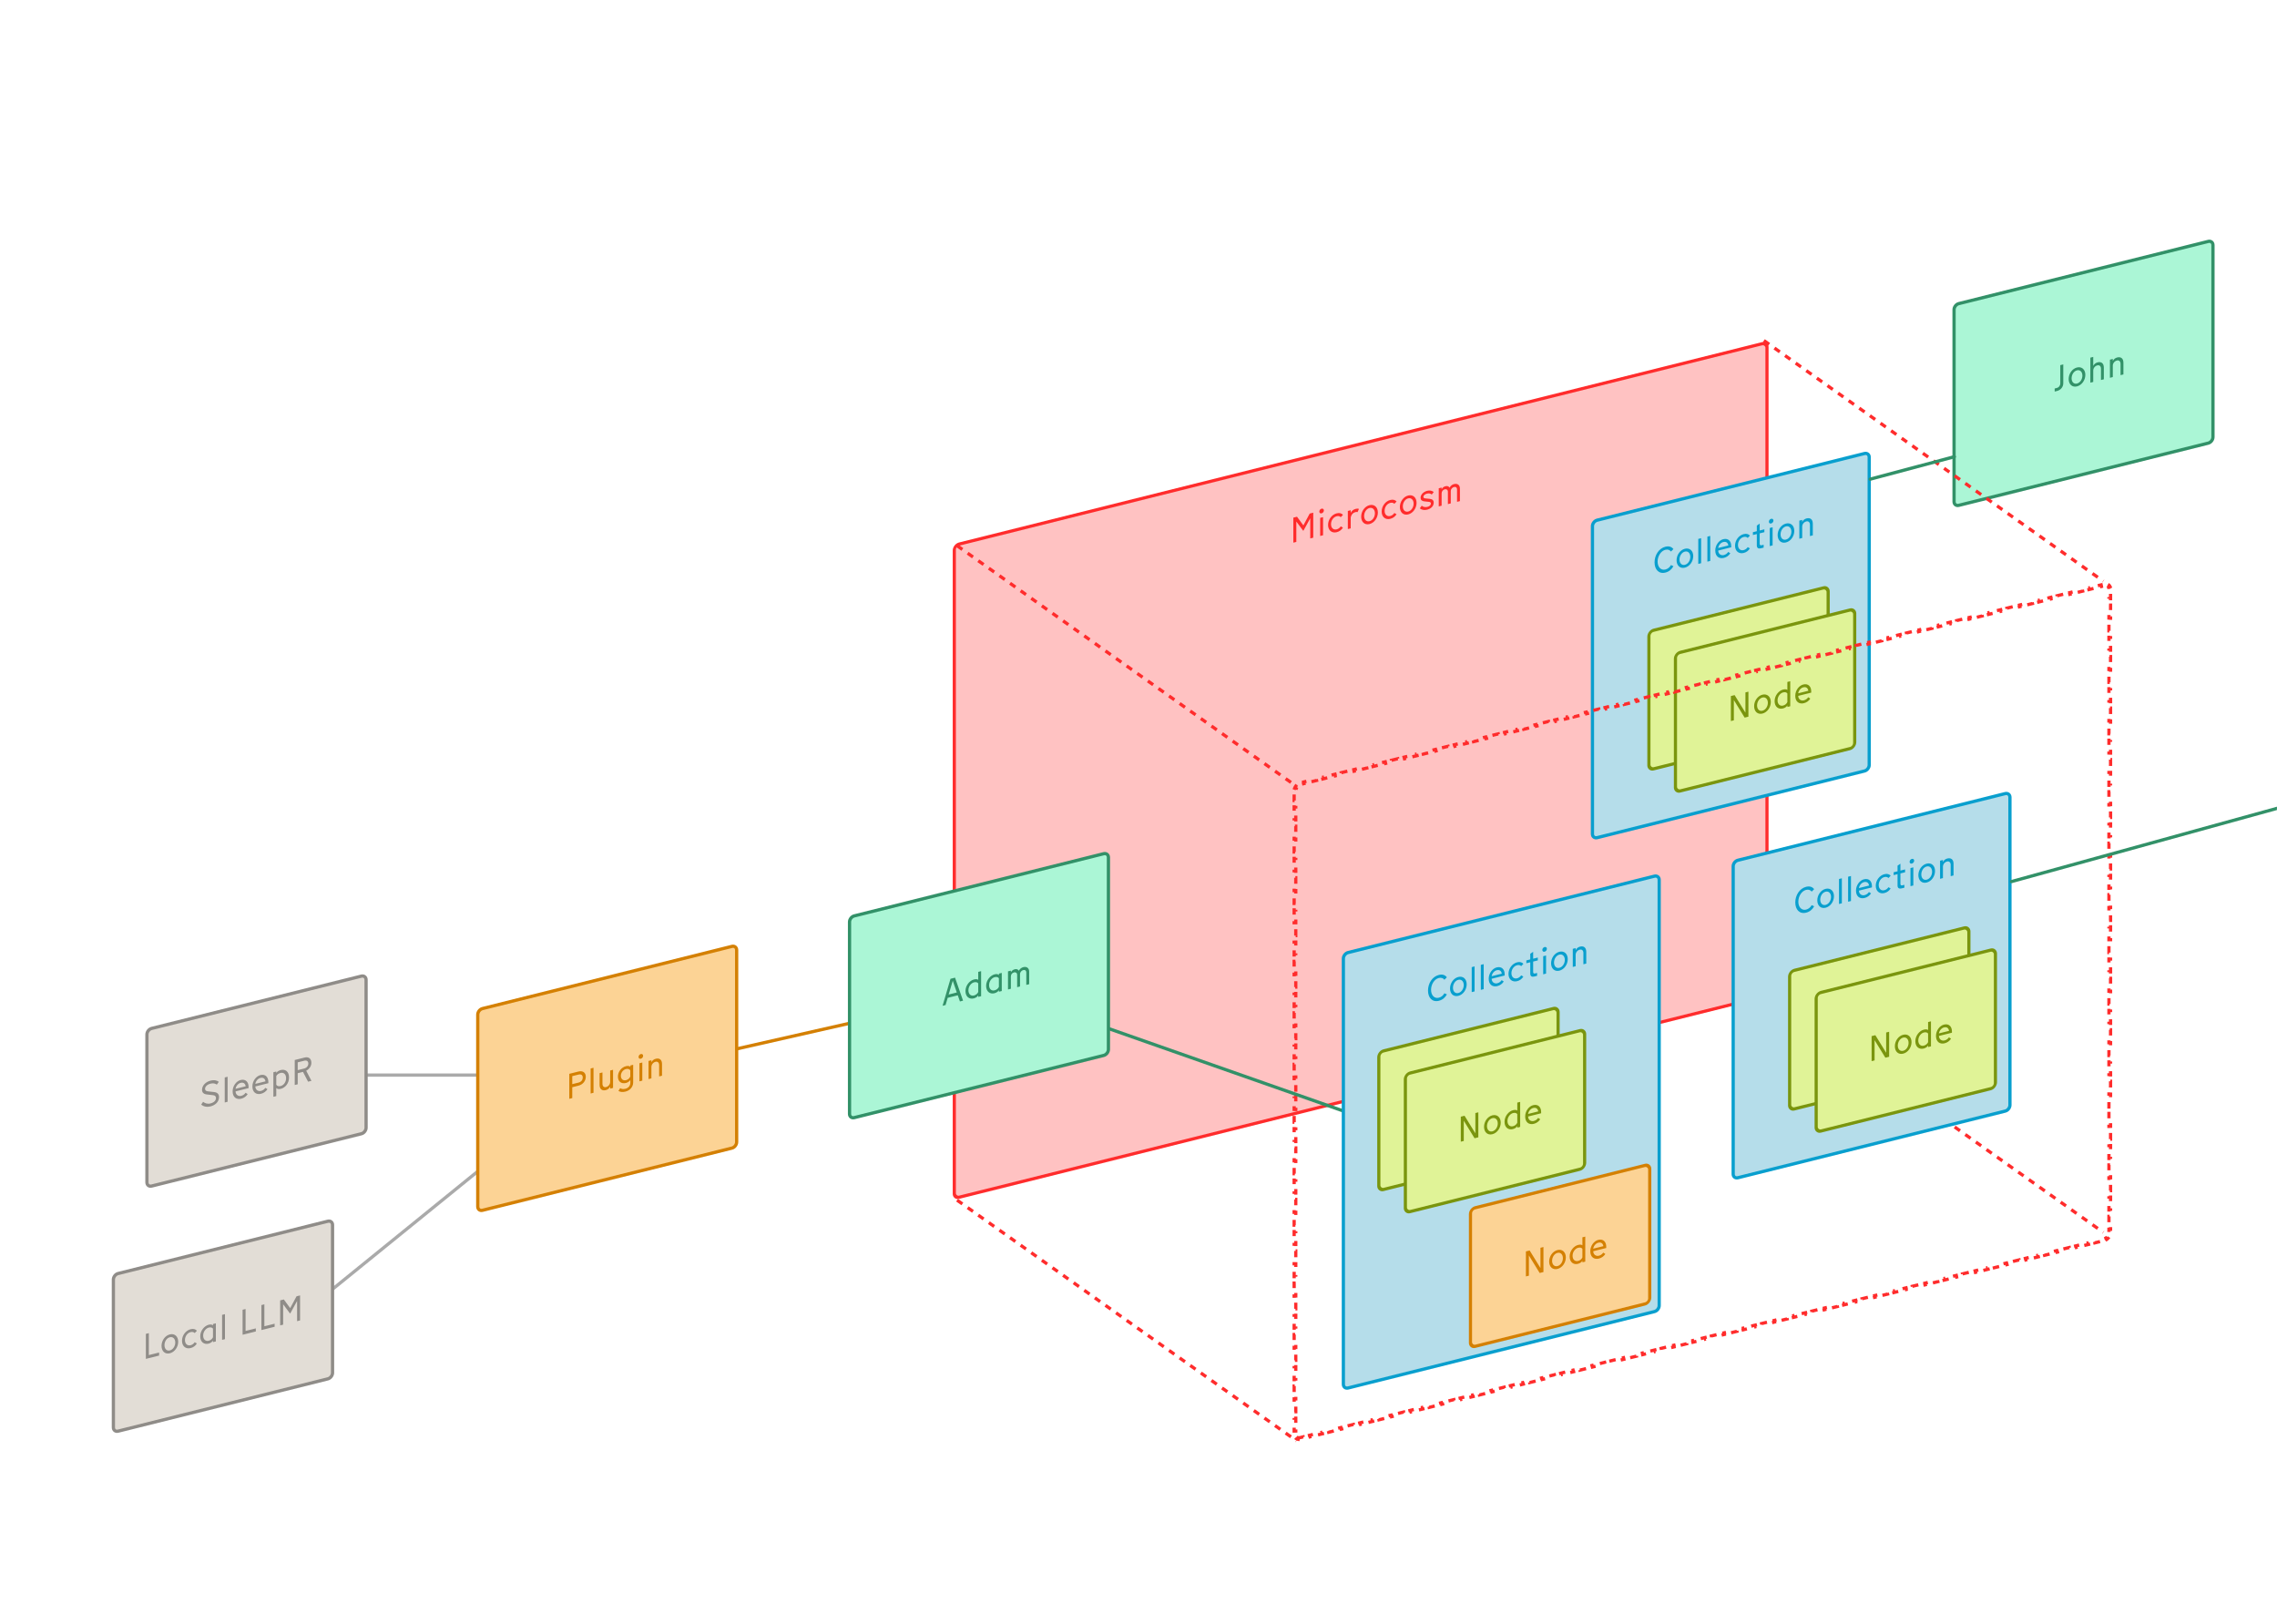 <svg width="701" height="500" viewBox="0 0 701 500" fill="none" xmlns="http://www.w3.org/2000/svg">
    <g clip-path="url(#clip0_245_2018)">
        <path d="M214.272 325.741L286.965 309.254" stroke="#D48003" />
        <path d="M69.065 423.895L183.626 330.968" stroke="#AAAAAA" />
        <path d="M78.628 330.968H192.539" stroke="#AAAAAA" />
        <path
            d="M603.034 93.469L679.83 74.322C680.633 74.121 681.285 74.63 681.285 75.459V134.559C681.285 135.388 680.633 136.222 679.83 136.422L603.034 155.569C602.231 155.77 601.579 155.261 601.579 154.432V95.332C601.579 94.503 602.231 93.669 603.034 93.469Z"
            fill="#ABF6D6" stroke="#329168" />
        <path
            d="M632.555 120.543V119.597L633.238 119.427C633.836 119.278 634.284 118.726 634.284 118.011V112.412L635.202 112.183V118.002C635.202 119.19 634.337 120.099 633.281 120.362L632.555 120.543ZM639.422 118.952C637.949 119.319 636.861 118.326 636.861 116.676C636.861 115.037 637.949 113.5 639.422 113.133C640.895 112.766 641.995 113.757 641.995 115.396C641.995 117.046 640.895 118.585 639.422 118.952ZM639.422 118.072C640.394 117.83 641.087 116.755 641.087 115.633C641.087 114.5 640.394 113.771 639.422 114.013C638.451 114.255 637.768 115.328 637.768 116.461C637.768 117.583 638.451 118.314 639.422 118.072ZM645.792 111.545C646.828 111.287 647.692 111.753 647.692 113.183V116.769L646.806 116.99V113.525C646.806 112.645 646.273 112.338 645.696 112.482C644.928 112.673 644.426 113.37 644.426 114.085V117.583L643.54 117.804V110.104L644.426 109.883V112.644C644.714 112.078 645.152 111.704 645.792 111.545ZM649.565 116.302V110.725L650.451 110.504V111.142C650.739 110.576 651.176 110.202 651.817 110.043C652.852 109.785 653.717 110.251 653.717 111.681V115.267L652.831 115.488V112.023C652.831 111.143 652.297 110.836 651.721 110.98C650.952 111.171 650.451 111.868 650.451 112.583V116.081L649.565 116.302Z"
            fill="#329168" />
        <path d="M543.032 305.31L647.525 379.387" stroke="#FF2C2C" stroke-dasharray="2 2" />
        <rect x="0.485" y="0.379" width="257.937" height="201.084" rx="1.5"
            transform="matrix(0.97 -0.242 0 1 293.319 167.601)" fill="#FFC2C2"
            stroke="#FF2C2C" />
        <path
            d="M491.708 160.135L574.003 139.616C574.806 139.416 575.458 139.925 575.458 140.753V235.493C575.458 236.321 574.806 237.155 574.003 237.356L491.708 257.874C490.905 258.074 490.253 257.565 490.253 256.737V161.997C490.253 161.169 490.905 160.335 491.708 160.135Z"
            fill="#B5DDEA" stroke="#099FCE" />
        <path
            d="M512.715 176.27C510.676 176.778 509.374 175.321 509.374 173.121C509.374 170.921 510.676 168.814 512.715 168.306C513.857 168.021 514.658 168.35 515.181 169.033L514.423 169.794C514.081 169.307 513.473 169.063 512.704 169.255C511.328 169.598 510.314 171.215 510.314 172.887C510.314 174.559 511.328 175.67 512.704 175.327C513.473 175.135 514.081 174.598 514.423 173.952L515.191 174.3C514.668 175.255 513.857 175.985 512.715 176.27ZM518.712 174.753C517.239 175.12 516.151 174.126 516.151 172.476C516.151 170.837 517.239 169.301 518.712 168.934C520.185 168.566 521.284 169.557 521.284 171.196C521.284 172.846 520.185 174.385 518.712 174.753ZM518.712 173.873C519.683 173.631 520.377 172.556 520.377 171.434C520.377 170.301 519.683 169.572 518.712 169.814C517.741 170.056 517.058 171.128 517.058 172.261C517.058 173.383 517.741 174.115 518.712 173.873ZM522.83 173.605V165.905L523.716 165.684V173.384L522.83 173.605ZM525.634 172.906V165.206L526.52 164.985V172.685L525.634 172.906ZM530.732 171.745C529.249 172.115 528.064 171.299 528.064 169.484C528.064 167.779 529.228 166.312 530.53 165.987C532.109 165.593 532.974 166.676 532.974 168.073V168.491L528.971 169.489C528.993 170.583 529.868 171.08 530.7 170.873C531.32 170.718 531.768 170.354 532.045 169.91L532.696 170.331C532.259 171.012 531.586 171.532 530.732 171.745ZM532.077 167.922C531.981 167.187 531.512 166.622 530.519 166.87C529.793 167.051 529.121 167.78 528.961 168.699L532.077 167.922ZM536.809 170.23C535.304 170.605 534.151 169.66 534.151 167.988C534.151 166.316 535.315 164.794 536.809 164.422C537.705 164.198 538.335 164.426 538.741 164.897L538.058 165.606C537.78 165.302 537.343 165.18 536.798 165.315C535.827 165.558 535.058 166.563 535.058 167.762C535.058 168.95 535.827 169.595 536.798 169.352C537.343 169.217 537.769 168.868 538.058 168.433L538.73 168.816C538.292 169.508 537.695 170.009 536.809 170.23ZM542.126 168.794C541.475 168.956 540.856 168.836 540.856 167.912V164.414L539.65 164.714V163.834L540.856 163.534V161.807L541.742 161.19V163.313L543.182 162.954V163.834L541.742 164.193V167.383C541.742 167.856 542.019 167.93 542.339 167.85L542.958 167.695V168.586L542.126 168.794ZM545.26 161.16C544.876 161.255 544.566 161.014 544.566 160.618C544.566 160.2 544.876 159.814 545.26 159.719C545.666 159.617 545.975 159.848 545.975 160.266C545.975 160.662 545.666 161.058 545.26 161.16ZM544.833 168.119V162.542L545.719 162.321V167.898L544.833 168.119ZM549.825 166.995C548.352 167.363 547.264 166.369 547.264 164.719C547.264 163.08 548.352 161.544 549.825 161.176C551.298 160.809 552.397 161.8 552.397 163.439C552.397 165.089 551.298 166.628 549.825 166.995ZM549.825 166.115C550.796 165.873 551.49 164.798 551.49 163.676C551.49 162.543 550.796 161.814 549.825 162.056C548.854 162.299 548.171 163.371 548.171 164.504C548.171 165.626 548.854 166.358 549.825 166.115ZM553.943 165.848V160.271L554.829 160.05V160.688C555.117 160.121 555.555 159.748 556.195 159.588C557.23 159.33 558.095 159.796 558.095 161.226V164.812L557.209 165.033V161.568C557.209 160.688 556.675 160.381 556.099 160.525C555.331 160.717 554.829 161.414 554.829 162.129V165.627L553.943 165.848Z"
            fill="#099FCE" />
        <rect x="0.485" y="0.379" width="56.894" height="42.656" rx="1.5"
            transform="matrix(0.97 -0.242 0 1 507.16 194.13)" fill="#E0F397" stroke="#7A950E" />
        <path
            d="M520.435 213.477V205.777L521.587 205.489L524.917 210.896V204.659L525.835 204.43V212.13L524.672 212.42L521.352 207.022V213.248L520.435 213.477ZM530.153 211.174C528.681 211.542 527.592 210.548 527.592 208.898C527.592 207.259 528.681 205.723 530.153 205.355C531.626 204.988 532.726 205.979 532.726 207.618C532.726 209.268 531.626 210.807 530.153 211.174ZM530.153 210.294C531.125 210.052 531.818 208.977 531.818 207.855C531.818 206.722 531.125 205.993 530.153 206.235C529.182 206.478 528.499 207.55 528.499 208.683C528.499 209.805 529.182 210.537 530.153 210.294ZM536.449 209.605C535.072 209.948 533.898 209.097 533.898 207.348C533.898 205.533 535.253 204.095 536.491 203.786C537.1 203.634 537.569 203.671 537.826 203.904V201.44L538.712 201.22V208.92L537.826 209.14V208.656C537.601 209.075 537.078 209.448 536.449 209.605ZM536.491 208.714C537.057 208.573 537.58 208.19 537.826 207.633V204.993C537.591 204.645 537.153 204.501 536.502 204.663C535.744 204.852 534.805 205.78 534.805 207.122C534.805 208.31 535.563 208.946 536.491 208.714ZM542.924 207.979C541.441 208.349 540.256 207.534 540.256 205.719C540.256 204.014 541.419 202.546 542.721 202.222C544.301 201.828 545.166 202.91 545.166 204.307V204.725L541.163 205.723C541.185 206.818 542.06 207.315 542.892 207.107C543.511 206.953 543.96 206.588 544.237 206.145L544.888 206.566C544.451 207.247 543.778 207.766 542.924 207.979ZM544.269 204.157C544.173 203.422 543.703 202.857 542.711 203.104C541.985 203.285 541.313 204.014 541.153 204.934L544.269 204.157Z"
            fill="#7A950E" />
        <rect x="0.485" y="0.379" width="56.894" height="42.656" rx="1.5"
            transform="matrix(0.97 -0.242 0 1 515.335 200.942)" fill="#E0F397"
            stroke="#7A950E" />
        <path
            d="M532.87 221.977V214.277L534.023 213.99L537.353 219.397V213.16L538.271 212.931V220.631L537.108 220.921L533.788 215.523V221.749L532.87 221.977ZM542.589 219.675C541.116 220.042 540.028 219.049 540.028 217.399C540.028 215.76 541.116 214.223 542.589 213.856C544.062 213.489 545.162 214.48 545.162 216.119C545.162 217.769 544.062 219.308 542.589 219.675ZM542.589 218.795C543.561 218.553 544.254 217.478 544.254 216.356C544.254 215.223 543.561 214.494 542.589 214.736C541.618 214.978 540.935 216.051 540.935 217.184C540.935 218.306 541.618 219.037 542.589 218.795ZM548.885 218.106C547.508 218.449 546.334 217.598 546.334 215.849C546.334 214.034 547.689 212.596 548.927 212.287C549.536 212.135 550.005 212.172 550.261 212.405V209.941L551.147 209.72V217.42L550.261 217.641V217.157C550.037 217.576 549.514 217.949 548.885 218.106ZM548.927 217.215C549.493 217.074 550.016 216.691 550.261 216.134V213.494C550.027 213.146 549.589 213.002 548.938 213.164C548.18 213.353 547.241 214.28 547.241 215.622C547.241 216.81 547.999 217.446 548.927 217.215ZM555.36 216.48C553.877 216.85 552.692 216.034 552.692 214.219C552.692 212.514 553.855 211.047 555.157 210.723C556.737 210.329 557.602 211.411 557.602 212.808V213.226L553.599 214.224C553.62 215.319 554.496 215.816 555.328 215.608C555.947 215.454 556.395 215.089 556.673 214.646L557.324 215.066C556.886 215.748 556.214 216.267 555.36 216.48ZM556.705 212.658C556.609 211.923 556.139 211.358 555.147 211.605C554.421 211.786 553.748 212.515 553.588 213.435L556.705 212.658Z"
            fill="#7A950E" />
        <path
            d="M535.033 264.83L617.327 244.312C618.131 244.112 618.783 244.621 618.783 245.449V340.189C618.783 341.017 618.131 341.851 617.327 342.052L535.033 362.57C534.229 362.77 533.577 362.261 533.577 361.433V266.693C533.577 265.865 534.229 265.031 535.033 264.83Z"
            fill="#B5DDEA" stroke="#099FCE" />
        <path
            d="M556.039 280.966C554.001 281.474 552.699 280.017 552.699 277.817C552.699 275.617 554.001 273.51 556.039 273.002C557.182 272.717 557.982 273.046 558.505 273.729L557.747 274.49C557.406 274.003 556.797 273.759 556.029 273.951C554.652 274.294 553.638 275.911 553.638 277.583C553.638 279.255 554.652 280.366 556.029 280.023C556.797 279.831 557.406 279.294 557.747 278.648L558.516 278.996C557.993 279.951 557.182 280.681 556.039 280.966ZM562.037 279.449C560.564 279.816 559.475 278.822 559.475 277.172C559.475 275.533 560.564 273.997 562.037 273.63C563.51 273.263 564.609 274.253 564.609 275.892C564.609 277.542 563.51 279.082 562.037 279.449ZM562.037 278.569C563.008 278.327 563.702 277.252 563.702 276.13C563.702 274.997 563.008 274.268 562.037 274.51C561.065 274.752 560.382 275.824 560.382 276.957C560.382 278.079 561.065 278.811 562.037 278.569ZM566.155 278.301V270.601L567.04 270.38V278.08L566.155 278.301ZM568.958 277.602V269.902L569.844 269.681V277.381L568.958 277.602ZM574.057 276.441C572.573 276.811 571.389 275.995 571.389 274.18C571.389 272.475 572.552 271.008 573.854 270.683C575.434 270.289 576.298 271.372 576.298 272.769V273.187L572.296 274.185C572.317 275.28 573.192 275.776 574.025 275.569C574.644 275.414 575.092 275.05 575.37 274.606L576.021 275.027C575.583 275.708 574.911 276.228 574.057 276.441ZM575.402 272.618C575.306 271.883 574.836 271.318 573.843 271.566C573.118 271.747 572.445 272.476 572.285 273.396L575.402 272.618ZM580.133 274.926C578.628 275.301 577.476 274.356 577.476 272.684C577.476 271.012 578.639 269.49 580.133 269.118C581.03 268.894 581.66 269.122 582.065 269.593L581.382 270.302C581.105 269.998 580.667 269.876 580.123 270.011C579.151 270.254 578.383 271.259 578.383 272.458C578.383 273.646 579.151 274.291 580.123 274.048C580.667 273.913 581.094 273.564 581.382 273.129L582.055 273.512C581.617 274.204 581.019 274.705 580.133 274.926ZM585.45 273.49C584.799 273.652 584.18 273.532 584.18 272.608V269.11L582.974 269.41V268.53L584.18 268.23V266.503L585.066 265.886V268.009L586.507 267.65V268.53L585.066 268.889V272.079C585.066 272.552 585.344 272.626 585.664 272.546L586.283 272.392V273.283L585.45 273.49ZM588.585 265.856C588.2 265.951 587.891 265.71 587.891 265.314C587.891 264.896 588.2 264.51 588.585 264.415C588.99 264.313 589.3 264.544 589.3 264.962C589.3 265.358 588.99 265.754 588.585 265.856ZM588.158 272.815V267.238L589.044 267.017V272.594L588.158 272.815ZM593.15 271.691C591.677 272.059 590.588 271.065 590.588 269.415C590.588 267.776 591.677 266.24 593.15 265.872C594.622 265.505 595.722 266.496 595.722 268.135C595.722 269.785 594.622 271.324 593.15 271.691ZM593.15 270.811C594.121 270.569 594.815 269.494 594.815 268.372C594.815 267.239 594.121 266.51 593.15 266.752C592.178 266.995 591.495 268.067 591.495 269.2C591.495 270.322 592.178 271.054 593.15 270.811ZM597.268 270.544V264.967L598.153 264.746V265.384C598.442 264.817 598.879 264.444 599.52 264.284C600.555 264.026 601.419 264.493 601.419 265.923V269.509L600.534 269.729V266.264C600.534 265.384 600 265.077 599.424 265.221C598.655 265.413 598.153 266.11 598.153 266.825V270.323L597.268 270.544Z"
            fill="#099FCE" />
        <rect x="0.485" y="0.379" width="56.894" height="42.656" rx="1.5"
            transform="matrix(0.97 -0.242 0 1 550.485 298.826)" fill="#E0F397"
            stroke="#7A950E" />
        <path
            d="M563.759 318.172V310.472L564.912 310.185L568.242 315.592V309.355L569.16 309.126V316.826L567.996 317.116L564.677 311.718V317.944L563.759 318.172ZM573.478 315.87C572.005 316.237 570.916 315.244 570.916 313.594C570.916 311.955 572.005 310.418 573.478 310.051C574.951 309.684 576.05 310.675 576.05 312.314C576.05 313.964 574.951 315.503 573.478 315.87ZM573.478 314.99C574.449 314.748 575.143 313.673 575.143 312.551C575.143 311.418 574.449 310.689 573.478 310.931C572.507 311.173 571.824 312.246 571.824 313.379C571.824 314.501 572.507 315.232 573.478 314.99ZM579.773 314.301C578.396 314.644 577.222 313.793 577.222 312.044C577.222 310.229 578.578 308.791 579.816 308.482C580.424 308.33 580.894 308.367 581.15 308.6V306.136L582.036 305.915V313.615L581.15 313.836V313.352C580.926 313.771 580.403 314.144 579.773 314.301ZM579.816 313.41C580.382 313.269 580.905 312.885 581.15 312.329V309.689C580.915 309.341 580.478 309.197 579.827 309.359C579.069 309.548 578.13 310.475 578.13 311.817C578.13 313.005 578.887 313.641 579.816 313.41ZM586.249 312.675C584.765 313.045 583.58 312.229 583.58 310.414C583.58 308.709 584.744 307.242 586.046 306.918C587.626 306.524 588.49 307.606 588.49 309.003V309.421L584.488 310.419C584.509 311.514 585.384 312.011 586.217 311.803C586.836 311.649 587.284 311.284 587.562 310.841L588.213 311.261C587.775 311.943 587.103 312.462 586.249 312.675ZM587.594 308.853C587.497 308.118 587.028 307.553 586.035 307.8C585.309 307.981 584.637 308.71 584.477 309.63L587.594 308.853Z"
            fill="#7A950E" />
        <rect x="0.485" y="0.379" width="56.894" height="42.656" rx="1.5"
            transform="matrix(0.97 -0.242 0 1 558.66 305.638)" fill="#E0F397"
            stroke="#7A950E" />
        <path
            d="M576.195 326.673V318.973L577.348 318.686L580.678 324.093V317.856L581.596 317.627V325.327L580.432 325.617L577.113 320.219V326.445L576.195 326.673ZM585.914 324.371C584.441 324.738 583.352 323.745 583.352 322.095C583.352 320.456 584.441 318.919 585.914 318.552C587.387 318.185 588.486 319.176 588.486 320.815C588.486 322.465 587.387 324.004 585.914 324.371ZM585.914 323.491C586.885 323.249 587.579 322.174 587.579 321.052C587.579 319.919 586.885 319.19 585.914 319.432C584.943 319.674 584.259 320.747 584.259 321.88C584.259 323.002 584.943 323.733 585.914 323.491ZM592.209 322.802C590.832 323.145 589.658 322.294 589.658 320.545C589.658 318.73 591.014 317.292 592.252 316.983C592.86 316.831 593.33 316.868 593.586 317.101V314.637L594.472 314.416V322.116L593.586 322.337V321.853C593.362 322.272 592.839 322.645 592.209 322.802ZM592.252 321.911C592.817 321.77 593.34 321.387 593.586 320.83V318.19C593.351 317.842 592.914 317.698 592.262 317.86C591.505 318.049 590.565 318.976 590.565 320.318C590.565 321.506 591.323 322.143 592.252 321.911ZM598.685 321.176C597.201 321.546 596.016 320.73 596.016 318.915C596.016 317.21 597.18 315.743 598.482 315.419C600.061 315.025 600.926 316.107 600.926 317.504V317.922L596.923 318.92C596.945 320.015 597.82 320.512 598.653 320.304C599.272 320.15 599.72 319.785 599.997 319.342L600.648 319.762C600.211 320.444 599.538 320.963 598.685 321.176ZM600.029 317.354C599.933 316.619 599.464 316.054 598.471 316.301C597.745 316.482 597.073 317.211 596.913 318.131L600.029 317.354Z"
            fill="#7A950E" />
        <path
            d="M398.171 167.057V159.357L399.302 159.075L401.255 161.745L403.209 158.101L404.297 157.83V165.53L403.379 165.759V159.544L401.287 163.354L401.191 163.378L399.089 160.558V166.828L398.171 167.057ZM406.858 158.038C406.474 158.134 406.164 157.892 406.164 157.496C406.164 157.078 406.474 156.693 406.858 156.597C407.264 156.496 407.573 156.727 407.573 157.145C407.573 157.541 407.264 157.937 406.858 158.038ZM406.431 164.998V159.421L407.317 159.2V164.777L406.431 164.998ZM411.519 163.839C410.014 164.214 408.862 163.27 408.862 161.598C408.862 159.926 410.025 158.404 411.519 158.031C412.416 157.808 413.045 158.036 413.451 158.506L412.768 159.216C412.49 158.911 412.053 158.789 411.508 158.925C410.537 159.167 409.769 160.173 409.769 161.372C409.769 162.56 410.537 163.204 411.508 162.962C412.053 162.826 412.48 162.478 412.768 162.043L413.44 162.425C413.003 163.117 412.405 163.618 411.519 163.839ZM414.947 162.874V157.297L415.833 157.077V157.913C416.025 157.392 416.601 156.841 417.348 156.655C417.775 156.548 418.064 156.542 418.362 156.677L417.935 157.663C417.775 157.582 417.551 157.583 417.274 157.652C416.612 157.817 415.993 158.368 415.833 159.376V162.654L414.947 162.874ZM421.617 161.332C420.144 161.7 419.055 160.706 419.055 159.056C419.055 157.417 420.144 155.881 421.617 155.513C423.09 155.146 424.189 156.137 424.189 157.776C424.189 159.426 423.09 160.965 421.617 161.332ZM421.617 160.452C422.588 160.21 423.282 159.135 423.282 158.013C423.282 156.88 422.588 156.151 421.617 156.393C420.646 156.636 419.963 157.708 419.963 158.841C419.963 159.963 420.646 160.695 421.617 160.452ZM428.019 159.725C426.514 160.1 425.361 159.156 425.361 157.484C425.361 155.812 426.525 154.29 428.019 153.917C428.915 153.694 429.545 153.922 429.951 154.393L429.268 155.102C428.99 154.797 428.553 154.675 428.008 154.811C427.037 155.053 426.269 156.059 426.269 157.258C426.269 158.446 427.037 159.09 428.008 158.848C428.553 158.712 428.98 158.364 429.268 157.929L429.94 158.311C429.503 159.003 428.905 159.504 428.019 159.725ZM433.53 158.362C432.058 158.729 430.969 157.736 430.969 156.086C430.969 154.447 432.058 152.91 433.53 152.543C435.003 152.176 436.103 153.167 436.103 154.806C436.103 156.456 435.003 157.995 433.53 158.362ZM433.53 157.482C434.502 157.24 435.196 156.165 435.196 155.043C435.196 153.91 434.502 153.181 433.53 153.423C432.559 153.665 431.876 154.738 431.876 155.871C431.876 156.993 432.559 157.724 433.53 157.482ZM439.356 156.91C438.513 157.12 437.638 156.997 437.115 156.478L437.702 155.683C438.054 156.035 438.716 156.222 439.42 156.047C440.082 155.882 440.509 155.511 440.509 155.038C440.509 154.686 440.285 154.533 439.975 154.5L438.449 154.342C437.755 154.273 437.339 153.882 437.339 153.233C437.339 152.243 438.278 151.37 439.345 151.104C440.071 150.923 440.818 150.979 441.384 151.487L440.776 152.244C440.445 151.908 439.89 151.816 439.292 151.965C438.758 152.098 438.214 152.464 438.214 152.948C438.214 153.278 438.438 153.398 438.758 153.429L440.157 153.575C440.904 153.653 441.384 153.962 441.384 154.754C441.384 155.722 440.648 156.588 439.356 156.91ZM442.933 155.897V150.32L443.819 150.099V150.627C444.075 150.134 444.459 149.818 445.004 149.683C445.559 149.544 445.996 149.688 446.284 150.122C446.605 149.492 447.149 149.148 447.64 149.025C448.75 148.748 449.454 149.365 449.454 150.41V154.271L448.568 154.492V150.708C448.568 150.048 448.163 149.797 447.629 149.93C447.128 150.055 446.637 150.529 446.637 151.189V154.973L445.751 155.194V151.41C445.751 150.75 445.292 150.513 444.779 150.64C444.256 150.771 443.819 151.232 443.819 151.892V155.676L442.933 155.897Z"
            fill="#FF2C2C" />
        <path d="M294.645 167.996L399.138 242.074" stroke="#FF2C2C" stroke-dasharray="2 2" />
        <path d="M294.645 369.466L399.138 443.544" stroke="#FF2C2C" stroke-dasharray="2 2" />
        <path d="M543.032 104.841L647.525 178.918" stroke="#FF2C2C" stroke-dasharray="2 2" />
        <path
            d="M400.236 442.58C400.043 442.627 399.87 442.632 399.721 442.608L399.641 443.102C399.146 443.022 398.752 442.712 398.555 442.251L399.015 442.055C398.956 441.916 398.919 441.746 398.919 441.548V440.558H398.419V438.577H398.919V436.596H398.419V434.615H398.919V432.634H398.419V430.653H398.919V428.673H398.419V426.692H398.919V424.711H398.419V422.73H398.919V420.749H398.419V418.768H398.919V416.788H398.419V414.807H398.919V412.826H398.419V410.845H398.919V408.864H398.419V406.883H398.919V404.903H398.419V402.922H398.919V400.941H398.419V398.96H398.919V396.979H398.419V394.998H398.919V393.018H398.419V391.037H398.919V389.056H398.419V387.075H398.919V385.094H398.419V383.113H398.919V381.133H398.419V379.152H398.919V377.171H398.419V375.19H398.919V373.209H398.419V371.228H398.919V369.248H398.419V367.267H398.919V365.286H398.419V363.305H398.919V361.324H398.419V359.343H398.919V357.363H398.419V355.382H398.919V353.401H398.419V351.42H398.919V349.439H398.419V347.458H398.919V345.478H398.419V343.497H398.919V341.516H398.419V339.535H398.919V337.554H398.419V335.573H398.919V333.593H398.419V331.612H398.919V329.631H398.419V327.65H398.919V325.669H398.419V323.688H398.919V321.708H398.419V319.727H398.919V317.746H398.419V315.765H398.919V313.784H398.419V311.803H398.919V309.823H398.419V307.842H398.919V305.861H398.419V303.88H398.919V301.899H398.419V299.918H398.919V297.938H398.419V295.957H398.919V293.976H398.419V291.995H398.919V290.014H398.419V288.033H398.919V286.053H398.419V284.072H398.919V282.091H398.419V280.11H398.919V278.129H398.419V276.148H398.919V274.168H398.419V272.187H398.919V270.206H398.419V268.225H398.919V266.244H398.419V264.263H398.919V262.283H398.419V260.302H398.919V258.321H398.419V256.34H398.919V254.359H398.419V252.378H398.919V250.397H398.419V248.417H398.919V246.436H398.419V244.455H398.919V243.464C398.919 243.251 398.962 243.031 399.043 242.815L398.575 242.639C398.772 242.117 399.14 241.645 399.6 241.329L399.884 241.741C400.074 241.61 400.277 241.516 400.484 241.465L401.45 241.226L401.33 240.741L403.264 240.263L403.384 240.748L405.317 240.27L405.197 239.785L407.13 239.307L407.25 239.793L409.184 239.315L409.064 238.829L410.997 238.352L411.117 238.837L413.05 238.359L412.93 237.874L414.863 237.396L414.983 237.881L416.917 237.403L416.797 236.918L418.73 236.44L418.85 236.926L420.783 236.448L420.663 235.962L422.597 235.485L422.716 235.97L424.65 235.492L424.53 235.007L426.463 234.529L426.583 235.014L428.516 234.536L428.396 234.051L430.33 233.573L430.45 234.059L432.383 233.581L432.263 233.095L434.196 232.618L434.316 233.103L436.249 232.625L436.129 232.14L438.063 231.662L438.183 232.147L440.116 231.669L439.996 231.184L441.929 230.706L442.049 231.192L443.983 230.714L443.863 230.228L445.796 229.751L445.916 230.236L447.849 229.758L447.729 229.273L449.662 228.795L449.782 229.28L451.716 228.803L451.596 228.317L453.529 227.839L453.649 228.325L455.582 227.847L455.462 227.361L457.395 226.884L457.515 227.369L459.449 226.891L459.329 226.406L461.262 225.928L461.382 226.413L463.315 225.936L463.195 225.45L465.129 224.972L465.249 225.458L467.182 224.98L467.062 224.494L468.995 224.017L469.115 224.502L471.048 224.024L470.928 223.539L472.862 223.061L472.982 223.546L474.915 223.069L474.795 222.583L476.728 222.105L476.848 222.591L478.781 222.113L478.661 221.627L480.595 221.15L480.715 221.635L482.648 221.157L482.528 220.672L484.461 220.194L484.581 220.679L486.515 220.202L486.395 219.716L488.328 219.238L488.448 219.724L490.381 219.246L490.261 218.761L492.194 218.283L492.314 218.768L494.248 218.29L494.128 217.805L496.061 217.327L496.181 217.812L498.114 217.335L497.994 216.849L499.927 216.371L500.047 216.857L501.981 216.379L501.861 215.894L503.794 215.416L503.914 215.901L505.847 215.423L505.727 214.938L507.661 214.46L507.781 214.945L509.714 214.468L509.594 213.982L511.527 213.504L511.647 213.99L513.58 213.512L513.46 213.027L515.394 212.549L515.514 213.034L517.447 212.556L517.327 212.071L519.26 211.593L519.38 212.078L521.313 211.601L521.193 211.115L523.127 210.637L523.247 211.123L525.18 210.645L525.06 210.16L526.993 209.682L527.113 210.167L529.047 209.689L528.927 209.204L530.86 208.726L530.98 209.212L532.913 208.734L532.793 208.248L534.726 207.77L534.846 208.256L536.78 207.778L536.66 207.293L538.593 206.815L538.713 207.3L540.646 206.822L540.526 206.337L542.46 205.859L542.58 206.345L544.513 205.867L544.393 205.381L546.326 204.903L546.446 205.389L548.379 204.911L548.259 204.426L550.193 203.948L550.313 204.433L552.246 203.955L552.126 203.47L554.059 202.992L554.179 203.478L556.112 203L555.992 202.514L557.926 202.036L558.046 202.522L559.979 202.044L559.859 201.559L561.792 201.081L561.912 201.566L563.846 201.088L563.726 200.603L565.659 200.125L565.779 200.611L567.712 200.133L567.592 199.647L569.525 199.169L569.645 199.655L571.579 199.177L571.459 198.692L573.392 198.214L573.512 198.699L575.445 198.221L575.325 197.736L577.259 197.258L577.379 197.744L579.312 197.266L579.192 196.78L581.125 196.303L581.245 196.788L583.178 196.31L583.058 195.825L584.992 195.347L585.112 195.832L587.045 195.354L586.925 194.869L588.858 194.391L588.978 194.877L590.911 194.399L590.792 193.913L592.725 193.436L592.845 193.921L594.778 193.443L594.658 192.958L596.591 192.48L596.711 192.965L598.645 192.487L598.525 192.002L600.458 191.524L600.578 192.01L602.511 191.532L602.391 191.046L604.325 190.569L604.444 191.054L606.378 190.576L606.258 190.091L608.191 189.613L608.311 190.098L610.244 189.62L610.124 189.135L612.058 188.657L612.178 189.143L614.111 188.665L613.991 188.179L615.924 187.702L616.044 188.187L617.977 187.709L617.857 187.224L619.791 186.746L619.911 187.231L621.844 186.753L621.724 186.268L623.657 185.79L623.777 186.276L625.711 185.798L625.591 185.312L627.524 184.835L627.644 185.32L629.577 184.842L629.457 184.357L631.39 183.879L631.51 184.364L633.444 183.886L633.324 183.401L635.257 182.923L635.377 183.409L637.31 182.931L637.19 182.445L639.124 181.968L639.244 182.453L641.177 181.975L641.057 181.49L642.99 181.012L643.11 181.497L645.043 181.019L644.923 180.534L646.857 180.056L646.977 180.542L647.943 180.303C648.135 180.255 648.309 180.25 648.458 180.275L648.538 179.781C649.033 179.861 649.427 180.17 649.624 180.632L649.163 180.827C649.223 180.967 649.26 181.136 649.26 181.335V182.325H649.76V184.306H649.26V186.287H649.76V188.268H649.26V190.248H649.76V192.229H649.26V194.21H649.76V196.191H649.26V198.172H649.76V200.153H649.26V202.133H649.76V204.114H649.26V206.095H649.76V208.076H649.26V210.057H649.76V212.038H649.26V214.018H649.76V215.999H649.26V217.98H649.76V219.961H649.26V221.942H649.76V223.923H649.26V225.903H649.76V227.884H649.26V229.865H649.76V231.846H649.26V233.827H649.76V235.808H649.26V237.788H649.76V239.769H649.26V241.75H649.76V243.731H649.26V245.712H649.76V247.693H649.26V249.673H649.76V251.654H649.26V253.635H649.76V255.616H649.26V257.597H649.76V259.578H649.26V261.558H649.76V263.539H649.26V265.52H649.76V267.501H649.26V269.482H649.76V271.463H649.26V273.443H649.76V275.424H649.26V277.405H649.76V279.386H649.26V281.367H649.76V283.348H649.26V285.328H649.76V287.309H649.26V289.29H649.76V291.271H649.26V293.252H649.76V295.233H649.26V297.213H649.76V299.194H649.26V301.175H649.76V303.156H649.26V305.137H649.76V307.118H649.26V309.098H649.76V311.079H649.26V313.06H649.76V315.041H649.26V317.022H649.76V319.003H649.26V320.983H649.76V322.964H649.26V324.945H649.76V326.926H649.26V328.907H649.76V330.888H649.26V332.868H649.76V334.849H649.26V336.83H649.76V338.811H649.26V340.792H649.76V342.773H649.26V344.753H649.76V346.734H649.26V348.715H649.76V350.696H649.26V352.677H649.76V354.658H649.26V356.639H649.76V358.619H649.26V360.6H649.76V362.581H649.26V364.562H649.76V366.543H649.26V368.524H649.76V370.504H649.26V372.485H649.76V374.466H649.26V376.447H649.76V378.428H649.26V379.418C649.26 379.631 649.217 379.851 649.136 380.067L649.604 380.243C649.407 380.766 649.038 381.237 648.579 381.554L648.295 381.142C648.105 381.272 647.902 381.367 647.695 381.418L646.728 381.657L646.848 382.142L644.915 382.62L644.795 382.134L642.862 382.612L642.982 383.098L641.048 383.575L640.928 383.09L638.995 383.568L639.115 384.053L637.182 384.531L637.062 384.046L635.129 384.524L635.249 385.009L633.315 385.487L633.195 385.001L631.262 385.479L631.382 385.965L629.449 386.442L629.329 385.957L627.396 386.435L627.516 386.92L625.582 387.398L625.462 386.913L623.529 387.391L623.649 387.876L621.716 388.354L621.596 387.868L619.662 388.346L619.782 388.832L617.849 389.309L617.729 388.824L615.796 389.302L615.916 389.787L613.983 390.265L613.863 389.78L611.929 390.258L612.049 390.743L610.116 391.221L609.996 390.735L608.063 391.213L608.183 391.699L606.249 392.176L606.13 391.691L604.196 392.169L604.316 392.654L602.383 393.132L602.263 392.647L600.33 393.124L600.45 393.61L598.516 394.088L598.396 393.602L596.463 394.08L596.583 394.566L594.65 395.043L594.53 394.558L592.597 395.036L592.717 395.521L590.783 395.999L590.663 395.514L588.73 395.991L588.85 396.477L586.917 396.955L586.797 396.469L584.863 396.947L584.983 397.433L583.05 397.91L582.93 397.425L580.997 397.903L581.117 398.388L579.184 398.866L579.064 398.381L577.13 398.858L577.25 399.344L575.317 399.822L575.197 399.336L573.264 399.814L573.384 400.3L571.451 400.777L571.331 400.292L569.397 400.77L569.517 401.255L567.584 401.733L567.464 401.248L565.531 401.725L565.651 402.211L563.717 402.689L563.597 402.203L561.664 402.681L561.784 403.166L559.851 403.644L559.731 403.159L557.798 403.637L557.918 404.122L555.984 404.6L555.864 404.115L553.931 404.592L554.051 405.078L552.118 405.556L551.998 405.07L550.065 405.548L550.185 406.033L548.251 406.511L548.131 406.026L546.198 406.504L546.318 406.989L544.385 407.467L544.265 406.982L542.331 407.459L542.451 407.945L540.518 408.423L540.398 407.937L538.465 408.415L538.585 408.9L536.652 409.378L536.532 408.893L534.598 409.371L534.718 409.856L532.785 410.334L532.665 409.849L530.732 410.326L530.852 410.812L528.919 411.29L528.799 410.804L526.865 411.282L526.985 411.767L525.052 412.245L524.932 411.76L522.999 412.238L523.119 412.723L521.185 413.201L521.065 412.715L519.132 413.193L519.252 413.679L517.319 414.157L517.199 413.671L515.266 414.149L515.386 414.634L513.452 415.112L513.332 414.627L511.399 415.105L511.519 415.59L509.586 416.068L509.466 415.582L507.533 416.06L507.652 416.546L505.719 417.024L505.599 416.538L503.666 417.016L503.786 417.501L501.853 417.979L501.733 417.494L499.799 417.972L499.919 418.457L497.986 418.935L497.866 418.449L495.933 418.927L496.053 419.413L494.12 419.891L494 419.405L492.066 419.883L492.186 420.368L490.253 420.846L490.133 420.361L488.2 420.839L488.32 421.324L486.386 421.802L486.266 421.316L484.333 421.794L484.453 422.28L482.52 422.758L482.4 422.272L480.467 422.75L480.587 423.235L478.653 423.713L478.533 423.228L476.6 423.706L476.72 424.191L474.787 424.669L474.667 424.183L472.733 424.661L472.853 425.147L470.92 425.624L470.8 425.139L468.867 425.617L468.987 426.102L467.054 426.58L466.934 426.095L465 426.573L465.12 427.058L463.187 427.536L463.067 427.05L461.134 427.528L461.254 428.014L459.32 428.491L459.201 428.006L457.267 428.484L457.387 428.969L455.454 429.447L455.334 428.962L453.401 429.44L453.521 429.925L451.587 430.403L451.467 429.917L449.534 430.395L449.654 430.881L447.721 431.358L447.601 430.873L445.668 431.351L445.788 431.836L443.854 432.314L443.734 431.829L441.801 432.307L441.921 432.792L439.988 433.27L439.868 432.784L437.934 433.262L438.054 433.748L436.121 434.225L436.001 433.74L434.068 434.218L434.188 434.703L432.255 435.181L432.135 434.696L430.201 435.174L430.321 435.659L428.388 436.137L428.268 435.651L426.335 436.129L426.455 436.615L424.521 437.092L424.401 436.607L422.468 437.085L422.588 437.57L420.655 438.048L420.535 437.563L418.602 438.041L418.722 438.526L416.788 439.004L416.668 438.518L414.735 438.996L414.855 439.482L412.922 439.959L412.802 439.474L410.869 439.952L410.988 440.437L409.055 440.915L408.935 440.43L407.002 440.908L407.122 441.393L405.189 441.871L405.069 441.385L403.135 441.863L403.255 442.349L401.322 442.826L401.202 442.341L400.236 442.58Z"
            stroke="#FF2C2C" stroke-dasharray="2 2" />
        <path d="M601.67 140.605L575.752 147.516" stroke="#329168" stroke-linecap="round" />
        <path d="M749.276 235.544L619.268 271.39" stroke="#329168" stroke-linecap="round" />
        <path d="M458.606 357.834L305.577 304.104" stroke="#329168" stroke-linecap="round" />
        <path
            d="M262.991 281.964L339.787 262.817C340.59 262.617 341.242 263.126 341.242 263.954V323.055C341.242 323.883 340.59 324.717 339.787 324.918L262.991 344.065C262.188 344.265 261.536 343.756 261.536 342.928V283.827C261.536 282.999 262.188 282.165 262.991 281.964Z"
            fill="#ABF6D6" stroke="#329168" />
        <path
            d="M290.179 309.633L292.623 301.323L294.021 300.975L296.486 308.06L295.526 308.3L294.864 306.408L291.758 307.182L291.107 309.401L290.179 309.633ZM292.057 306.162L294.565 305.536L293.316 301.921L292.057 306.162ZM299.784 307.359C298.407 307.702 297.233 306.851 297.233 305.102C297.233 303.287 298.589 301.849 299.827 301.54C300.435 301.389 300.905 301.426 301.161 301.659V299.195L302.047 298.974V306.674L301.161 306.895V306.411C300.937 306.83 300.414 307.202 299.784 307.359ZM299.827 306.468C300.393 306.327 300.916 305.944 301.161 305.388V302.748C300.926 302.399 300.489 302.255 299.838 302.418C299.08 302.607 298.141 303.534 298.141 304.876C298.141 306.064 298.898 306.7 299.827 306.468ZM306.142 305.774C304.765 306.117 303.591 305.266 303.591 303.517C303.591 301.702 304.947 300.264 306.185 299.955C306.793 299.803 307.263 299.862 307.519 300.172V299.732L308.405 299.512V305.089L307.519 305.309V304.825C307.295 305.244 306.772 305.617 306.142 305.774ZM306.185 304.883C306.751 304.742 307.274 304.359 307.519 303.802V301.162C307.284 300.814 306.847 300.67 306.196 300.832C305.438 301.021 304.499 301.948 304.499 303.29C304.499 304.478 305.256 305.115 306.185 304.883ZM310.323 304.61V299.033L311.209 298.812V299.34C311.465 298.848 311.849 298.532 312.394 298.396C312.949 298.258 313.386 298.402 313.674 298.836C313.995 298.206 314.539 297.861 315.03 297.739C316.14 297.462 316.844 298.078 316.844 299.123V302.984L315.958 303.205V299.421C315.958 298.761 315.553 298.51 315.019 298.643C314.518 298.768 314.027 299.243 314.027 299.903V303.687L313.141 303.908V300.124C313.141 299.464 312.682 299.226 312.169 299.354C311.647 299.484 311.209 299.945 311.209 300.605V304.389L310.323 304.61Z"
            fill="#329168" />
        <path
            d="M415.026 293.243L509.343 269.727C510.147 269.527 510.799 270.036 510.799 270.864V401.913C510.799 402.742 510.147 403.576 509.343 403.776L415.026 427.292C414.222 427.493 413.57 426.983 413.57 426.155V295.106C413.57 294.277 414.222 293.443 415.026 293.243Z"
            fill="#B5DDEA" stroke="#099FCE" />
        <path
            d="M442.969 308.096C440.93 308.605 439.628 307.147 439.628 304.947C439.628 302.747 440.93 300.641 442.969 300.132C444.111 299.848 444.911 300.176 445.434 300.86L444.677 301.621C444.335 301.134 443.727 300.889 442.958 301.081C441.581 301.424 440.567 303.041 440.567 304.713C440.567 306.385 441.581 307.496 442.958 307.153C443.727 306.961 444.335 306.425 444.677 305.779L445.445 306.126C444.922 307.081 444.111 307.812 442.969 308.096ZM448.966 306.579C447.493 306.946 446.404 305.953 446.404 304.303C446.404 302.664 447.493 301.127 448.966 300.76C450.439 300.393 451.538 301.384 451.538 303.023C451.538 304.673 450.439 306.212 448.966 306.579ZM448.966 305.699C449.937 305.457 450.631 304.382 450.631 303.26C450.631 302.127 449.937 301.398 448.966 301.64C447.995 301.882 447.312 302.955 447.312 304.088C447.312 305.21 447.995 305.941 448.966 305.699ZM453.084 305.431V297.731L453.97 297.511V305.211L453.084 305.431ZM455.888 304.732V297.032L456.774 296.811V304.511L455.888 304.732ZM460.986 303.571C459.503 303.941 458.318 303.125 458.318 301.31C458.318 299.605 459.481 298.138 460.784 297.814C462.363 297.42 463.228 298.502 463.228 299.899V300.317L459.225 301.315C459.247 302.41 460.122 302.907 460.954 302.699C461.573 302.545 462.022 302.18 462.299 301.737L462.95 302.157C462.513 302.839 461.84 303.358 460.986 303.571ZM462.331 299.749C462.235 299.014 461.766 298.449 460.773 298.696C460.047 298.877 459.375 299.606 459.215 300.526L462.331 299.749ZM467.063 302.056C465.558 302.431 464.405 301.487 464.405 299.815C464.405 298.143 465.569 296.621 467.063 296.248C467.959 296.025 468.589 296.253 468.995 296.723L468.312 297.433C468.034 297.128 467.596 297.006 467.052 297.142C466.081 297.384 465.312 298.39 465.312 299.589C465.312 300.777 466.081 301.421 467.052 301.179C467.596 301.043 468.023 300.695 468.312 300.26L468.984 300.642C468.546 301.334 467.949 301.835 467.063 302.056ZM472.38 300.62C471.729 300.783 471.11 300.662 471.11 299.738V296.24L469.904 296.541V295.661L471.11 295.36V293.633L471.996 293.016V295.139L473.436 294.78V295.66L471.996 296.019V299.209C471.996 299.682 472.273 299.756 472.593 299.676L473.212 299.522V300.413L472.38 300.62ZM475.514 292.986C475.13 293.082 474.82 292.84 474.82 292.444C474.82 292.026 475.13 291.641 475.514 291.545C475.92 291.444 476.229 291.675 476.229 292.093C476.229 292.489 475.92 292.885 475.514 292.986ZM475.087 299.945V294.368L475.973 294.148V299.725L475.087 299.945ZM480.079 298.822C478.606 299.189 477.517 298.195 477.517 296.545C477.517 294.906 478.606 293.37 480.079 293.003C481.552 292.636 482.651 293.626 482.651 295.265C482.651 296.915 481.552 298.455 480.079 298.822ZM480.079 297.942C481.05 297.7 481.744 296.625 481.744 295.503C481.744 294.37 481.05 293.641 480.079 293.883C479.108 294.125 478.425 295.197 478.425 296.33C478.425 297.452 479.108 298.184 480.079 297.942ZM484.197 297.674V292.097L485.083 291.876V292.514C485.371 291.947 485.809 291.574 486.449 291.415C487.484 291.156 488.349 291.623 488.349 293.053V296.639L487.463 296.86V293.395C487.463 292.515 486.929 292.208 486.353 292.352C485.584 292.543 485.083 293.24 485.083 293.955V297.453L484.197 297.674Z"
            fill="#099FCE" />
        <rect x="0.485" y="0.379" width="56.894" height="42.656" rx="1.5"
            transform="matrix(0.97 -0.242 0 1 424.013 323.627)" fill="#E0F397"
            stroke="#7A950E" />
        <path
            d="M437.287 342.974V335.274L438.44 334.986L441.77 340.393V334.156L442.688 333.927V341.627L441.524 341.917L438.205 336.519V342.745L437.287 342.974ZM447.006 340.671C445.533 341.039 444.444 340.045 444.444 338.395C444.444 336.756 445.533 335.22 447.006 334.852C448.479 334.485 449.578 335.476 449.578 337.115C449.578 338.765 448.479 340.304 447.006 340.671ZM447.006 339.791C447.977 339.549 448.671 338.474 448.671 337.352C448.671 336.219 447.977 335.49 447.006 335.732C446.035 335.975 445.352 337.047 445.352 338.18C445.352 339.302 446.035 340.034 447.006 339.791ZM453.301 339.102C451.924 339.445 450.75 338.594 450.75 336.845C450.75 335.03 452.106 333.592 453.344 333.283C453.952 333.132 454.422 333.168 454.678 333.402V330.938L455.564 330.717V338.417L454.678 338.638V338.154C454.454 338.572 453.931 338.945 453.301 339.102ZM453.344 338.211C453.91 338.07 454.433 337.687 454.678 337.131V334.491C454.443 334.142 454.006 333.998 453.355 334.161C452.597 334.349 451.658 335.277 451.658 336.619C451.658 337.807 452.415 338.443 453.344 338.211ZM459.777 337.476C458.293 337.846 457.108 337.031 457.108 335.216C457.108 333.511 458.272 332.044 459.574 331.719C461.154 331.325 462.018 332.407 462.018 333.804V334.222L458.016 335.22C458.037 336.315 458.912 336.812 459.745 336.604C460.364 336.45 460.812 336.085 461.09 335.642L461.741 336.063C461.303 336.744 460.631 337.263 459.777 337.476ZM461.122 333.654C461.026 332.919 460.556 332.354 459.563 332.602C458.838 332.782 458.165 333.511 458.005 334.431L461.122 333.654Z"
            fill="#7A950E" />
        <rect x="0.485" y="0.379" width="56.894" height="42.656" rx="1.5"
            transform="matrix(0.97 -0.242 0 1 432.188 330.439)" fill="#E0F397"
            stroke="#7A950E" />
        <path
            d="M449.723 351.474V343.774L450.875 343.487L454.205 348.894V342.657L455.123 342.428V350.128L453.96 350.418L450.641 345.02V351.246L449.723 351.474ZM459.442 349.172C457.969 349.54 456.88 348.546 456.88 346.896C456.88 345.257 457.969 343.721 459.442 343.353C460.915 342.986 462.014 343.977 462.014 345.616C462.014 347.266 460.915 348.805 459.442 349.172ZM459.442 348.292C460.413 348.05 461.107 346.975 461.107 345.853C461.107 344.72 460.413 343.991 459.442 344.233C458.47 344.475 457.787 345.548 457.787 346.681C457.787 347.803 458.47 348.534 459.442 348.292ZM465.737 347.603C464.36 347.946 463.186 347.095 463.186 345.346C463.186 343.531 464.542 342.093 465.78 341.784C466.388 341.632 466.858 341.669 467.114 341.902V339.438L468 339.218V346.918L467.114 347.138V346.654C466.89 347.073 466.367 347.446 465.737 347.603ZM465.78 346.712C466.345 346.571 466.868 346.188 467.114 345.631V342.991C466.879 342.643 466.441 342.499 465.79 342.661C465.032 342.85 464.093 343.777 464.093 345.119C464.093 346.307 464.851 346.944 465.78 346.712ZM472.212 345.977C470.729 346.347 469.544 345.531 469.544 343.716C469.544 342.011 470.707 340.544 472.01 340.22C473.589 339.826 474.454 340.908 474.454 342.305V342.723L470.451 343.721C470.473 344.816 471.348 345.313 472.18 345.105C472.799 344.951 473.248 344.586 473.525 344.143L474.176 344.564C473.739 345.245 473.066 345.764 472.212 345.977ZM473.557 342.155C473.461 341.42 472.992 340.855 471.999 341.102C471.273 341.283 470.601 342.012 470.441 342.932L473.557 342.155Z"
            fill="#7A950E" />
        <rect x="0.485" y="0.379" width="56.894" height="42.656" rx="1.5"
            transform="matrix(0.97 -0.242 0 1 452.232 371.914)" fill="#FCD395"
            stroke="#D48003" />
        <path
            d="M469.767 392.95V385.25L470.92 384.962L474.25 390.369V384.132L475.168 383.903V391.603L474.005 391.893L470.685 386.495V392.721L469.767 392.95ZM479.486 390.647C478.013 391.015 476.925 390.021 476.925 388.371C476.925 386.732 478.013 385.196 479.486 384.828C480.959 384.461 482.059 385.452 482.059 387.091C482.059 388.741 480.959 390.28 479.486 390.647ZM479.486 389.767C480.458 389.525 481.151 388.45 481.151 387.328C481.151 386.195 480.458 385.466 479.486 385.708C478.515 385.951 477.832 387.023 477.832 388.156C477.832 389.278 478.515 390.01 479.486 389.767ZM485.782 389.078C484.405 389.421 483.231 388.57 483.231 386.821C483.231 385.006 484.586 383.568 485.824 383.259C486.433 383.107 486.902 383.144 487.158 383.377V380.913L488.044 380.693V388.393L487.158 388.613V388.129C486.934 388.548 486.411 388.921 485.782 389.078ZM485.824 388.187C486.39 388.046 486.913 387.663 487.158 387.106V384.466C486.924 384.118 486.486 383.974 485.835 384.136C485.077 384.325 484.138 385.253 484.138 386.595C484.138 387.783 484.896 388.419 485.824 388.187ZM492.257 387.452C490.774 387.822 489.589 387.007 489.589 385.192C489.589 383.487 490.752 382.019 492.054 381.695C493.634 381.301 494.498 382.383 494.498 383.78V384.198L490.496 385.196C490.517 386.291 491.393 386.788 492.225 386.58C492.844 386.426 493.292 386.061 493.57 385.618L494.221 386.039C493.783 386.72 493.111 387.239 492.257 387.452ZM493.602 383.63C493.506 382.895 493.036 382.33 492.044 382.577C491.318 382.758 490.645 383.487 490.485 384.407L493.602 383.63Z"
            fill="#D48003" />
        <path
            d="M148.537 310.492L225.333 291.345C226.136 291.145 226.788 291.654 226.788 292.482V351.583C226.788 352.411 226.136 353.245 225.333 353.446L148.537 372.593C147.733 372.793 147.082 372.284 147.082 371.456V312.355C147.082 311.527 147.733 310.693 148.537 310.492Z"
            fill="#FCD395" stroke="#D48003" />
        <path
            d="M175.262 338.276V330.576L178.08 329.873C179.468 329.527 180.343 330.233 180.343 331.498C180.343 332.741 179.468 333.883 178.08 334.229L176.18 334.703V338.047L175.262 338.276ZM178.08 330.819L176.18 331.293V333.757L178.08 333.283C178.987 333.057 179.403 332.425 179.403 331.732C179.403 331.017 178.987 330.593 178.08 330.819ZM181.834 336.637V328.937L182.72 328.716V336.416L181.834 336.637ZM188.737 329.339V334.916L187.851 335.137V334.499C187.563 335.066 187.125 335.439 186.485 335.599C185.449 335.857 184.585 335.391 184.585 333.961V330.375L185.471 330.154V333.619C185.471 334.499 186.004 334.806 186.581 334.662C187.349 334.47 187.851 333.773 187.851 333.058V329.56L188.737 329.339ZM192.541 336.058C191.709 336.265 190.972 336.207 190.385 335.847L190.919 334.999C191.228 335.186 191.773 335.369 192.488 335.191C193.395 334.965 194.057 334.327 194.057 333.326V332.479C193.811 332.87 193.278 333.256 192.744 333.389C191.239 333.765 190.236 332.937 190.236 331.419C190.236 330 191.25 328.592 192.712 328.227C193.235 328.097 193.758 328.098 194.067 328.417V328.01L194.932 327.795V333.185C194.932 334.648 193.918 335.715 192.541 336.058ZM192.744 332.531C193.352 332.38 193.79 331.963 194.046 331.415V329.512C193.79 329.125 193.299 328.961 192.723 329.105C191.815 329.331 191.143 330.224 191.143 331.181C191.143 332.204 191.826 332.76 192.744 332.531ZM197.281 325.933C196.897 326.029 196.587 325.787 196.587 325.391C196.587 324.973 196.897 324.588 197.281 324.492C197.686 324.391 197.996 324.622 197.996 325.04C197.996 325.436 197.686 325.832 197.281 325.933ZM196.854 332.893V327.316L197.74 327.095V332.672L196.854 332.893ZM199.658 332.193V326.616L200.544 326.396V327.034C200.832 326.467 201.269 326.094 201.91 325.934C202.945 325.676 203.81 326.142 203.81 327.572V331.158L202.924 331.379V327.914C202.924 327.034 202.39 326.727 201.814 326.871C201.045 327.063 200.544 327.76 200.544 328.475V331.973L199.658 332.193Z"
            fill="#D48003" />
        <path
            d="M36.363 392.058L100.922 375.962C101.726 375.761 102.378 376.27 102.378 377.099V422.624C102.378 423.452 101.726 424.286 100.922 424.487L36.363 440.583C35.559 440.784 34.907 440.275 34.907 439.446V393.921C34.907 393.093 35.559 392.259 36.363 392.058Z"
            fill="#E2DDD6" stroke="#8F8C88" />
        <path
            d="M46.688 316.602L111.247 300.506C112.051 300.305 112.703 300.814 112.703 301.643V347.168C112.703 347.996 112.051 348.83 111.247 349.031L46.688 365.127C45.884 365.328 45.233 364.819 45.233 363.99V318.465C45.233 317.637 45.884 316.803 46.688 316.602Z"
            fill="#E2DDD6" stroke="#8F8C88" />
        <path
            d="M44.905 418.335V410.635L45.823 410.406V417.16L48.983 416.372V417.318L44.905 418.335ZM52.289 416.615C50.817 416.982 49.728 415.988 49.728 414.338C49.728 412.699 50.817 411.163 52.289 410.796C53.762 410.428 54.862 411.419 54.862 413.058C54.862 414.708 53.762 416.247 52.289 416.615ZM52.289 415.735C53.261 415.492 53.955 414.417 53.955 413.295C53.955 412.162 53.261 411.433 52.289 411.676C51.318 411.918 50.635 412.99 50.635 414.123C50.635 415.245 51.318 415.977 52.289 415.735ZM58.691 415.007C57.187 415.383 56.034 414.438 56.034 412.766C56.034 411.094 57.197 409.572 58.691 409.199C59.588 408.976 60.218 409.204 60.623 409.675L59.94 410.384C59.663 410.079 59.225 409.957 58.681 410.093C57.71 410.335 56.941 411.341 56.941 412.54C56.941 413.728 57.71 414.372 58.681 414.13C59.225 413.994 59.652 413.646 59.94 413.211L60.613 413.593C60.175 414.285 59.577 414.786 58.691 415.007ZM64.192 413.647C62.816 413.99 61.642 413.139 61.642 411.39C61.642 409.575 62.997 408.137 64.235 407.828C64.844 407.676 65.313 407.735 65.569 408.046V407.606L66.455 407.385V412.962L65.569 413.183V412.699C65.345 413.117 64.822 413.49 64.192 413.647ZM64.235 412.756C64.801 412.615 65.324 412.232 65.569 411.676V409.036C65.335 408.687 64.897 408.543 64.246 408.706C63.488 408.894 62.549 409.822 62.549 411.164C62.549 412.352 63.307 412.988 64.235 412.756ZM68.373 412.483V404.783L69.259 404.563V412.263L68.373 412.483ZM74.684 410.91V403.21L75.602 402.981V409.735L78.761 408.947V409.893L74.684 410.91ZM80.469 409.468V401.768L81.387 401.539V408.293L84.546 407.505V408.451L80.469 409.468ZM86.254 408.025V400.325L87.385 400.043L89.338 402.713L91.292 399.069L92.38 398.798V406.498L91.462 406.727V400.512L89.37 404.322L89.274 404.346L87.172 401.526V407.796L86.254 408.025Z"
            fill="#8F8C88" />
        <path
            d="M64.773 340.62C63.791 340.865 62.671 340.704 61.945 340.049L62.521 339.202C63.108 339.616 63.791 339.941 64.773 339.696C65.979 339.395 66.492 338.729 66.492 337.992C66.492 337.585 66.225 337.233 65.659 337.165L63.653 336.928C62.596 336.807 62.201 336.234 62.201 335.497C62.201 334.177 63.332 333.048 64.784 332.686C66.076 332.364 66.897 332.665 67.367 333.043L66.748 333.902C66.278 333.579 65.67 333.39 64.827 333.6C63.781 333.861 63.13 334.529 63.13 335.178C63.13 335.618 63.397 335.903 63.919 335.96L65.905 336.191C66.929 336.31 67.431 336.822 67.431 337.735C67.431 339.231 66.236 340.255 64.773 340.62ZM69.187 339.399V331.699L70.073 331.478V339.178L69.187 339.399ZM74.286 338.237C72.802 338.607 71.618 337.792 71.618 335.977C71.618 334.272 72.781 332.805 74.083 332.48C75.663 332.086 76.527 333.168 76.527 334.565V334.983L72.525 335.981C72.546 337.076 73.421 337.573 74.254 337.365C74.873 337.211 75.321 336.846 75.599 336.403L76.25 336.824C75.812 337.505 75.14 338.024 74.286 338.237ZM75.631 334.415C75.535 333.68 75.065 333.115 74.072 333.363C73.347 333.543 72.674 334.272 72.514 335.192L75.631 334.415ZM80.373 336.72C78.889 337.09 77.705 336.274 77.705 334.459C77.705 332.754 78.868 331.287 80.17 330.962C81.75 330.568 82.614 331.651 82.614 333.048V333.466L78.612 334.464C78.633 335.558 79.508 336.055 80.341 335.848C80.96 335.693 81.408 335.329 81.686 334.885L82.337 335.306C81.899 335.987 81.227 336.507 80.373 336.72ZM81.718 332.897C81.622 332.162 81.152 331.597 80.159 331.845C79.434 332.026 78.761 332.754 78.601 333.674L81.718 332.897ZM84.165 337.655V330.087L85.051 329.866V330.284C85.361 329.844 85.937 329.535 86.439 329.41C87.805 329.07 88.979 329.822 88.979 331.692C88.979 333.496 87.848 334.856 86.439 335.207C85.809 335.364 85.286 335.242 85.051 334.959V337.434L84.165 337.655ZM86.385 334.341C87.314 334.109 88.072 333.161 88.072 331.918C88.072 330.521 87.154 330.112 86.375 330.306C85.745 330.463 85.307 330.792 85.051 331.263V333.936C85.297 334.37 85.82 334.482 86.385 334.341ZM90.737 334.026V326.326L93.811 325.559C95.038 325.253 95.86 325.917 95.86 327.215C95.86 328.172 95.22 329.135 94.27 329.625L95.881 332.743L94.846 333.001L93.277 329.982L91.655 330.387V333.797L90.737 334.026ZM93.629 328.948C94.451 328.744 94.921 328.098 94.921 327.416C94.921 326.723 94.441 326.348 93.704 326.532L91.655 327.043V329.441L93.629 328.948Z"
            fill="#8F8C88" />
    </g>
    <defs>
        <clipPath id="clip0_245_2018">
            <rect width="700" height="500" fill="white" transform="translate(0.983)" />
        </clipPath>
    </defs>
</svg>